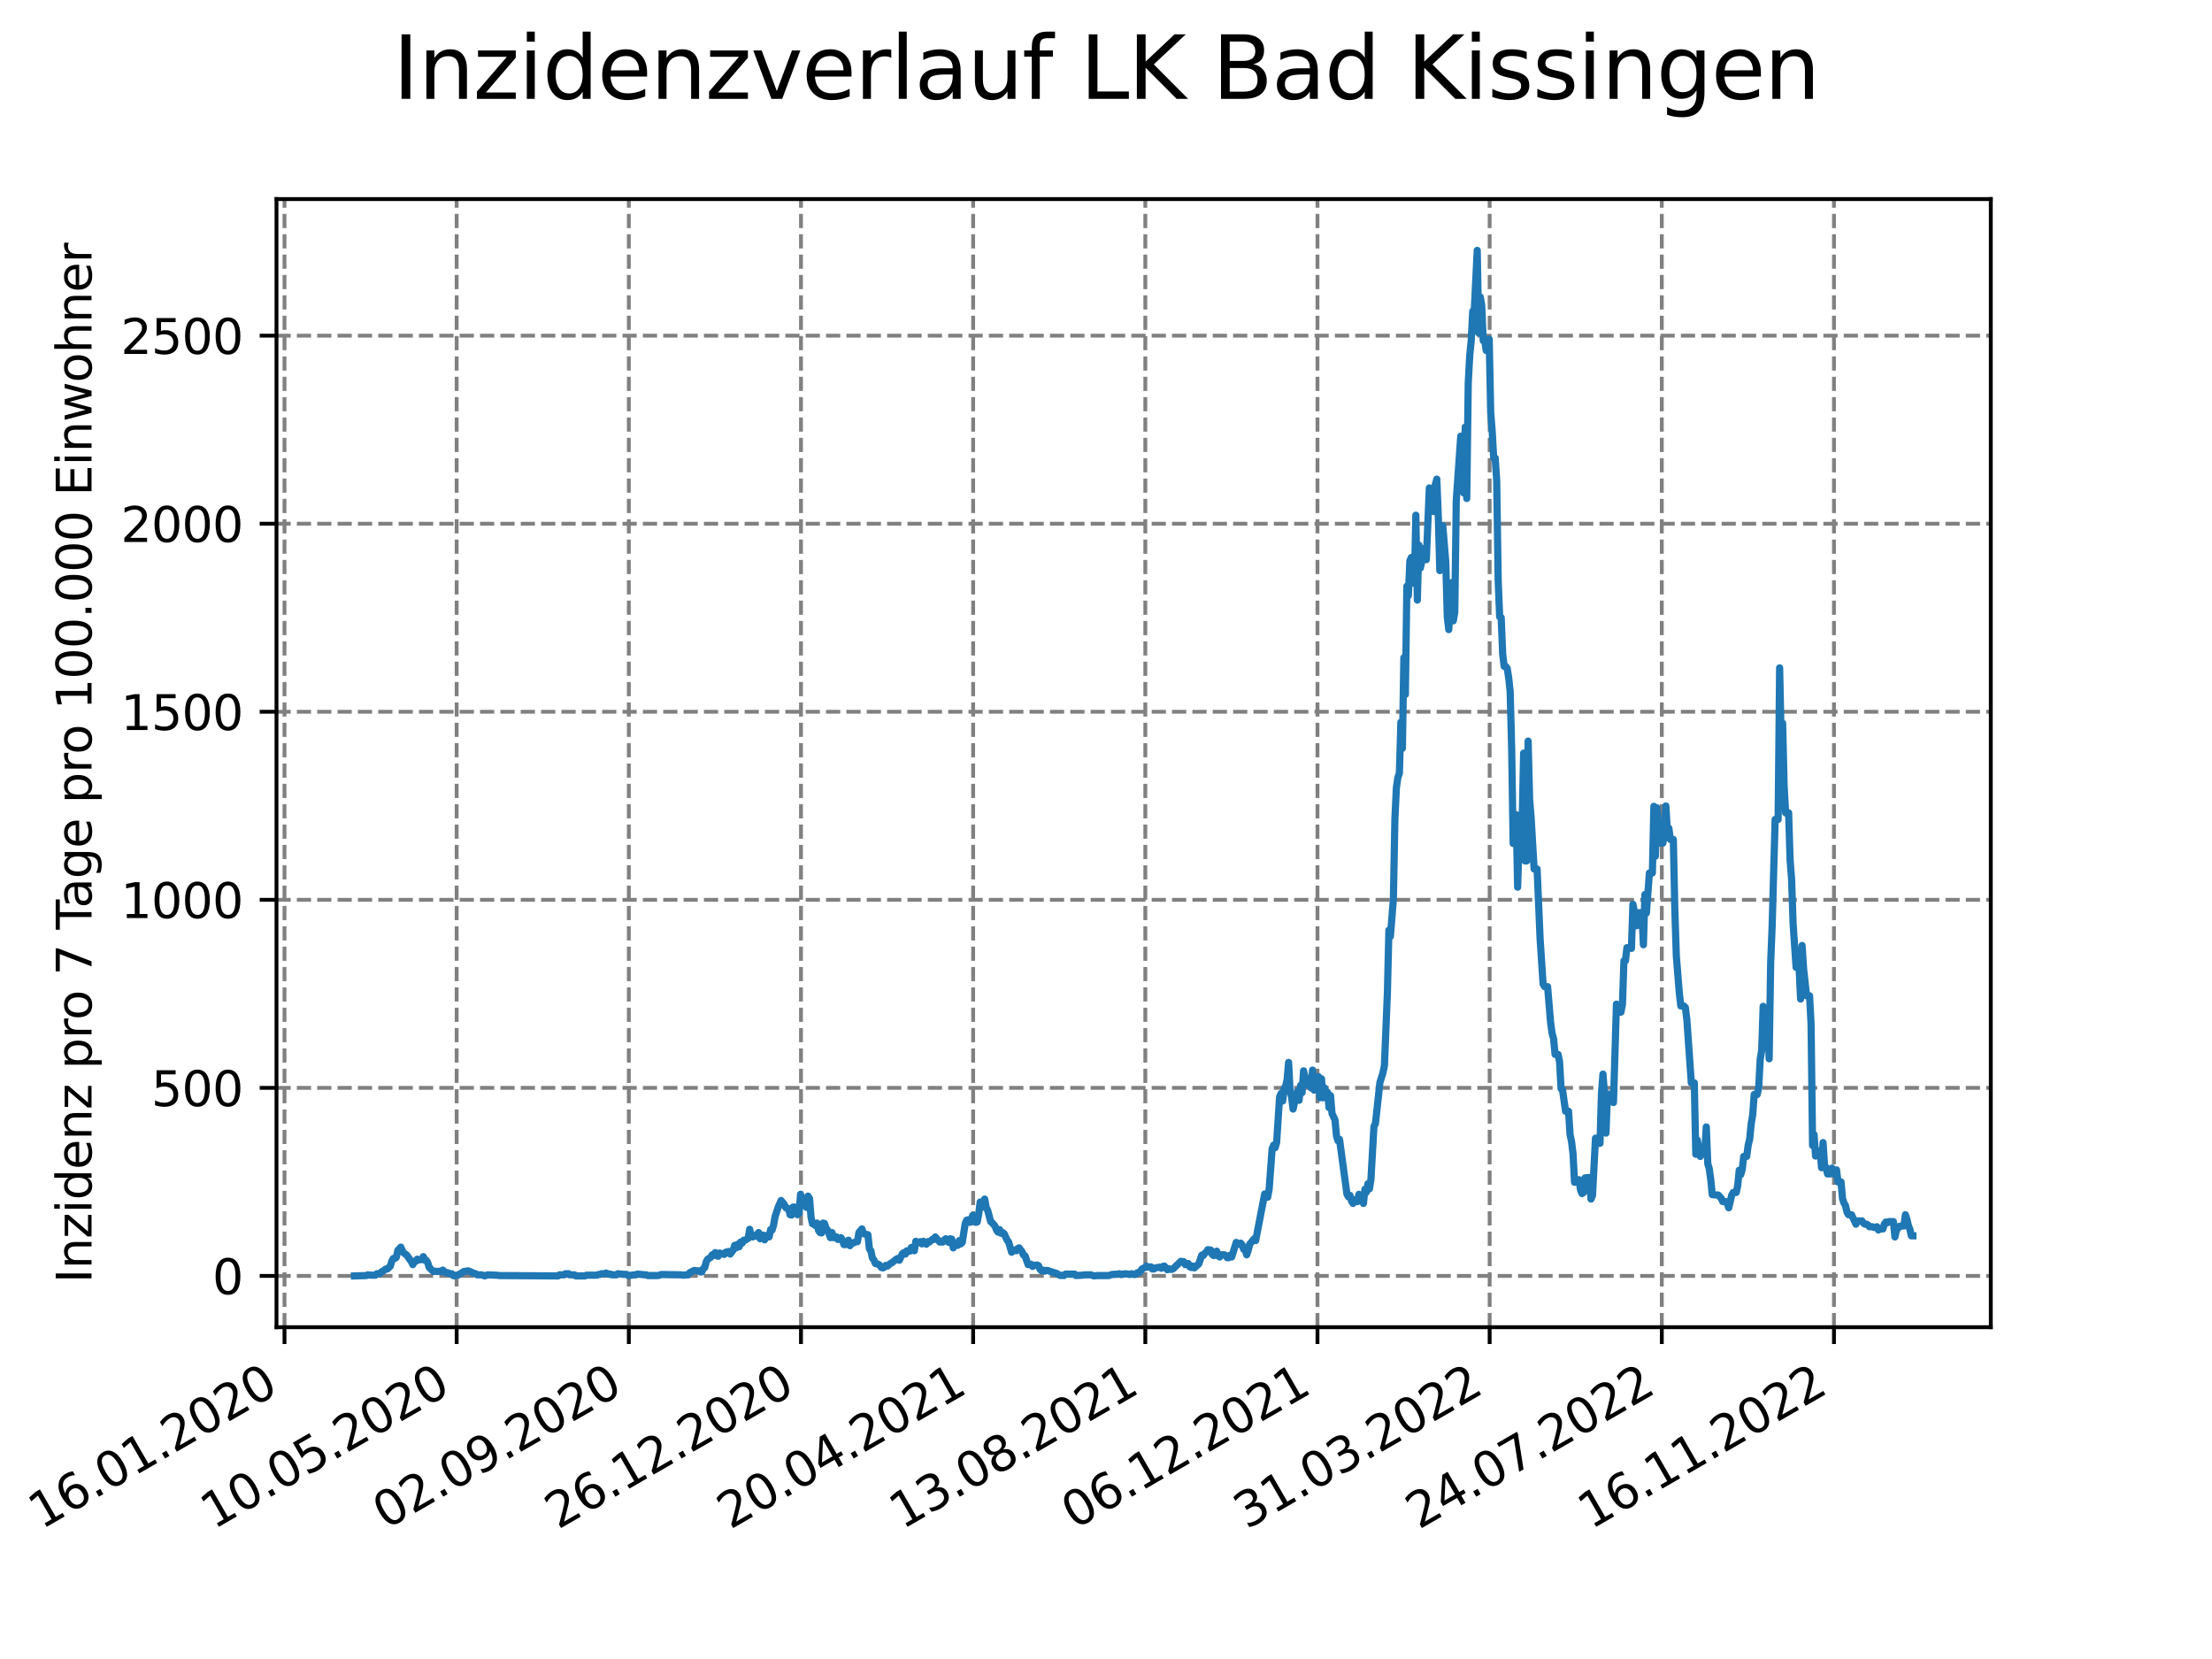 <?xml version="1.0" encoding="utf-8" standalone="no"?>
<!DOCTYPE svg PUBLIC "-//W3C//DTD SVG 1.1//EN"
  "http://www.w3.org/Graphics/SVG/1.1/DTD/svg11.dtd">
<svg xmlns:xlink="http://www.w3.org/1999/xlink" width="460.8pt" height="345.6pt" viewBox="0 0 460.8 345.6" xmlns="http://www.w3.org/2000/svg" version="1.1">
 <defs>
  <style type="text/css">*{stroke-linejoin: round; stroke-linecap: butt}</style>
 </defs>
 <g id="figure_1">
  <g id="patch_1">
   <path d="M 0 345.6 
L 460.8 345.6 
L 460.8 0 
L 0 0 
z
" style="fill: #ffffff"/>
  </g>
  <g id="axes_1">
   <g id="patch_2">
    <path d="M 57.6 276.48 
L 414.72 276.48 
L 414.72 41.472 
L 57.6 41.472 
z
" style="fill: #ffffff"/>
   </g>
   <g id="matplotlib.axis_1">
    <g id="xtick_1">
     <g id="line2d_1">
      <path d="M 59.266 276.48 
L 59.266 41.472 
" clip-path="url(#p00233b7f99)" style="fill: none; stroke-dasharray: 2.96,1.28; stroke-dashoffset: 0; stroke: #808080; stroke-width: 0.8"/>
     </g>
     <g id="line2d_2">
      <defs>
       <path id="m92d0598ef5" d="M 0 0 
L 0 3.5 
" style="stroke: #000000; stroke-width: 0.8"/>
      </defs>
      <g>
       <use xlink:href="#m92d0598ef5" x="59.266" y="276.48" style="stroke: #000000; stroke-width: 0.8"/>
      </g>
     </g>
     <g id="text_1">
      <!-- 16.01.2020 -->
      <g transform="translate(8.641 318.689) rotate(-30) scale(0.1 -0.1)">
       <defs>
        <path id="DejaVuSans-31" d="M 794 531 
L 1825 531 
L 1825 4091 
L 703 3866 
L 703 4441 
L 1819 4666 
L 2450 4666 
L 2450 531 
L 3481 531 
L 3481 0 
L 794 0 
L 794 531 
z
" transform="scale(0.016)"/>
        <path id="DejaVuSans-36" d="M 2113 2584 
Q 1688 2584 1439 2293 
Q 1191 2003 1191 1497 
Q 1191 994 1439 701 
Q 1688 409 2113 409 
Q 2538 409 2786 701 
Q 3034 994 3034 1497 
Q 3034 2003 2786 2293 
Q 2538 2584 2113 2584 
z
M 3366 4563 
L 3366 3988 
Q 3128 4100 2886 4159 
Q 2644 4219 2406 4219 
Q 1781 4219 1451 3797 
Q 1122 3375 1075 2522 
Q 1259 2794 1537 2939 
Q 1816 3084 2150 3084 
Q 2853 3084 3261 2657 
Q 3669 2231 3669 1497 
Q 3669 778 3244 343 
Q 2819 -91 2113 -91 
Q 1303 -91 875 529 
Q 447 1150 447 2328 
Q 447 3434 972 4092 
Q 1497 4750 2381 4750 
Q 2619 4750 2861 4703 
Q 3103 4656 3366 4563 
z
" transform="scale(0.016)"/>
        <path id="DejaVuSans-2e" d="M 684 794 
L 1344 794 
L 1344 0 
L 684 0 
L 684 794 
z
" transform="scale(0.016)"/>
        <path id="DejaVuSans-30" d="M 2034 4250 
Q 1547 4250 1301 3770 
Q 1056 3291 1056 2328 
Q 1056 1369 1301 889 
Q 1547 409 2034 409 
Q 2525 409 2770 889 
Q 3016 1369 3016 2328 
Q 3016 3291 2770 3770 
Q 2525 4250 2034 4250 
z
M 2034 4750 
Q 2819 4750 3233 4129 
Q 3647 3509 3647 2328 
Q 3647 1150 3233 529 
Q 2819 -91 2034 -91 
Q 1250 -91 836 529 
Q 422 1150 422 2328 
Q 422 3509 836 4129 
Q 1250 4750 2034 4750 
z
" transform="scale(0.016)"/>
        <path id="DejaVuSans-32" d="M 1228 531 
L 3431 531 
L 3431 0 
L 469 0 
L 469 531 
Q 828 903 1448 1529 
Q 2069 2156 2228 2338 
Q 2531 2678 2651 2914 
Q 2772 3150 2772 3378 
Q 2772 3750 2511 3984 
Q 2250 4219 1831 4219 
Q 1534 4219 1204 4116 
Q 875 4013 500 3803 
L 500 4441 
Q 881 4594 1212 4672 
Q 1544 4750 1819 4750 
Q 2544 4750 2975 4387 
Q 3406 4025 3406 3419 
Q 3406 3131 3298 2873 
Q 3191 2616 2906 2266 
Q 2828 2175 2409 1742 
Q 1991 1309 1228 531 
z
" transform="scale(0.016)"/>
       </defs>
       <use xlink:href="#DejaVuSans-31"/>
       <use xlink:href="#DejaVuSans-36" x="63.623"/>
       <use xlink:href="#DejaVuSans-2e" x="127.246"/>
       <use xlink:href="#DejaVuSans-30" x="159.033"/>
       <use xlink:href="#DejaVuSans-31" x="222.656"/>
       <use xlink:href="#DejaVuSans-2e" x="286.279"/>
       <use xlink:href="#DejaVuSans-32" x="318.066"/>
       <use xlink:href="#DejaVuSans-30" x="381.689"/>
       <use xlink:href="#DejaVuSans-32" x="445.312"/>
       <use xlink:href="#DejaVuSans-30" x="508.936"/>
      </g>
     </g>
    </g>
    <g id="xtick_2">
     <g id="line2d_3">
      <path d="M 95.131 276.48 
L 95.131 41.472 
" clip-path="url(#p00233b7f99)" style="fill: none; stroke-dasharray: 2.96,1.28; stroke-dashoffset: 0; stroke: #808080; stroke-width: 0.8"/>
     </g>
     <g id="line2d_4">
      <g>
       <use xlink:href="#m92d0598ef5" x="95.131" y="276.48" style="stroke: #000000; stroke-width: 0.8"/>
      </g>
     </g>
     <g id="text_2">
      <!-- 10.05.2020 -->
      <g transform="translate(44.505 318.689) rotate(-30) scale(0.1 -0.1)">
       <defs>
        <path id="DejaVuSans-35" d="M 691 4666 
L 3169 4666 
L 3169 4134 
L 1269 4134 
L 1269 2991 
Q 1406 3038 1543 3061 
Q 1681 3084 1819 3084 
Q 2600 3084 3056 2656 
Q 3513 2228 3513 1497 
Q 3513 744 3044 326 
Q 2575 -91 1722 -91 
Q 1428 -91 1123 -41 
Q 819 9 494 109 
L 494 744 
Q 775 591 1075 516 
Q 1375 441 1709 441 
Q 2250 441 2565 725 
Q 2881 1009 2881 1497 
Q 2881 1984 2565 2268 
Q 2250 2553 1709 2553 
Q 1456 2553 1204 2497 
Q 953 2441 691 2322 
L 691 4666 
z
" transform="scale(0.016)"/>
       </defs>
       <use xlink:href="#DejaVuSans-31"/>
       <use xlink:href="#DejaVuSans-30" x="63.623"/>
       <use xlink:href="#DejaVuSans-2e" x="127.246"/>
       <use xlink:href="#DejaVuSans-30" x="159.033"/>
       <use xlink:href="#DejaVuSans-35" x="222.656"/>
       <use xlink:href="#DejaVuSans-2e" x="286.279"/>
       <use xlink:href="#DejaVuSans-32" x="318.066"/>
       <use xlink:href="#DejaVuSans-30" x="381.689"/>
       <use xlink:href="#DejaVuSans-32" x="445.312"/>
       <use xlink:href="#DejaVuSans-30" x="508.936"/>
      </g>
     </g>
    </g>
    <g id="xtick_3">
     <g id="line2d_5">
      <path d="M 130.996 276.48 
L 130.996 41.472 
" clip-path="url(#p00233b7f99)" style="fill: none; stroke-dasharray: 2.96,1.28; stroke-dashoffset: 0; stroke: #808080; stroke-width: 0.8"/>
     </g>
     <g id="line2d_6">
      <g>
       <use xlink:href="#m92d0598ef5" x="130.996" y="276.48" style="stroke: #000000; stroke-width: 0.8"/>
      </g>
     </g>
     <g id="text_3">
      <!-- 02.09.2020 -->
      <g transform="translate(80.37 318.689) rotate(-30) scale(0.1 -0.1)">
       <defs>
        <path id="DejaVuSans-39" d="M 703 97 
L 703 672 
Q 941 559 1184 500 
Q 1428 441 1663 441 
Q 2288 441 2617 861 
Q 2947 1281 2994 2138 
Q 2813 1869 2534 1725 
Q 2256 1581 1919 1581 
Q 1219 1581 811 2004 
Q 403 2428 403 3163 
Q 403 3881 828 4315 
Q 1253 4750 1959 4750 
Q 2769 4750 3195 4129 
Q 3622 3509 3622 2328 
Q 3622 1225 3098 567 
Q 2575 -91 1691 -91 
Q 1453 -91 1209 -44 
Q 966 3 703 97 
z
M 1959 2075 
Q 2384 2075 2632 2365 
Q 2881 2656 2881 3163 
Q 2881 3666 2632 3958 
Q 2384 4250 1959 4250 
Q 1534 4250 1286 3958 
Q 1038 3666 1038 3163 
Q 1038 2656 1286 2365 
Q 1534 2075 1959 2075 
z
" transform="scale(0.016)"/>
       </defs>
       <use xlink:href="#DejaVuSans-30"/>
       <use xlink:href="#DejaVuSans-32" x="63.623"/>
       <use xlink:href="#DejaVuSans-2e" x="127.246"/>
       <use xlink:href="#DejaVuSans-30" x="159.033"/>
       <use xlink:href="#DejaVuSans-39" x="222.656"/>
       <use xlink:href="#DejaVuSans-2e" x="286.279"/>
       <use xlink:href="#DejaVuSans-32" x="318.066"/>
       <use xlink:href="#DejaVuSans-30" x="381.689"/>
       <use xlink:href="#DejaVuSans-32" x="445.312"/>
       <use xlink:href="#DejaVuSans-30" x="508.936"/>
      </g>
     </g>
    </g>
    <g id="xtick_4">
     <g id="line2d_7">
      <path d="M 166.86 276.48 
L 166.86 41.472 
" clip-path="url(#p00233b7f99)" style="fill: none; stroke-dasharray: 2.96,1.28; stroke-dashoffset: 0; stroke: #808080; stroke-width: 0.8"/>
     </g>
     <g id="line2d_8">
      <g>
       <use xlink:href="#m92d0598ef5" x="166.86" y="276.48" style="stroke: #000000; stroke-width: 0.8"/>
      </g>
     </g>
     <g id="text_4">
      <!-- 26.12.2020 -->
      <g transform="translate(116.235 318.689) rotate(-30) scale(0.1 -0.1)">
       <use xlink:href="#DejaVuSans-32"/>
       <use xlink:href="#DejaVuSans-36" x="63.623"/>
       <use xlink:href="#DejaVuSans-2e" x="127.246"/>
       <use xlink:href="#DejaVuSans-31" x="159.033"/>
       <use xlink:href="#DejaVuSans-32" x="222.656"/>
       <use xlink:href="#DejaVuSans-2e" x="286.279"/>
       <use xlink:href="#DejaVuSans-32" x="318.066"/>
       <use xlink:href="#DejaVuSans-30" x="381.689"/>
       <use xlink:href="#DejaVuSans-32" x="445.312"/>
       <use xlink:href="#DejaVuSans-30" x="508.936"/>
      </g>
     </g>
    </g>
    <g id="xtick_5">
     <g id="line2d_9">
      <path d="M 202.725 276.48 
L 202.725 41.472 
" clip-path="url(#p00233b7f99)" style="fill: none; stroke-dasharray: 2.96,1.28; stroke-dashoffset: 0; stroke: #808080; stroke-width: 0.8"/>
     </g>
     <g id="line2d_10">
      <g>
       <use xlink:href="#m92d0598ef5" x="202.725" y="276.48" style="stroke: #000000; stroke-width: 0.8"/>
      </g>
     </g>
     <g id="text_5">
      <!-- 20.04.2021 -->
      <g transform="translate(152.1 318.689) rotate(-30) scale(0.1 -0.1)">
       <defs>
        <path id="DejaVuSans-34" d="M 2419 4116 
L 825 1625 
L 2419 1625 
L 2419 4116 
z
M 2253 4666 
L 3047 4666 
L 3047 1625 
L 3713 1625 
L 3713 1100 
L 3047 1100 
L 3047 0 
L 2419 0 
L 2419 1100 
L 313 1100 
L 313 1709 
L 2253 4666 
z
" transform="scale(0.016)"/>
       </defs>
       <use xlink:href="#DejaVuSans-32"/>
       <use xlink:href="#DejaVuSans-30" x="63.623"/>
       <use xlink:href="#DejaVuSans-2e" x="127.246"/>
       <use xlink:href="#DejaVuSans-30" x="159.033"/>
       <use xlink:href="#DejaVuSans-34" x="222.656"/>
       <use xlink:href="#DejaVuSans-2e" x="286.279"/>
       <use xlink:href="#DejaVuSans-32" x="318.066"/>
       <use xlink:href="#DejaVuSans-30" x="381.689"/>
       <use xlink:href="#DejaVuSans-32" x="445.312"/>
       <use xlink:href="#DejaVuSans-31" x="508.936"/>
      </g>
     </g>
    </g>
    <g id="xtick_6">
     <g id="line2d_11">
      <path d="M 238.59 276.48 
L 238.59 41.472 
" clip-path="url(#p00233b7f99)" style="fill: none; stroke-dasharray: 2.96,1.28; stroke-dashoffset: 0; stroke: #808080; stroke-width: 0.8"/>
     </g>
     <g id="line2d_12">
      <g>
       <use xlink:href="#m92d0598ef5" x="238.59" y="276.48" style="stroke: #000000; stroke-width: 0.8"/>
      </g>
     </g>
     <g id="text_6">
      <!-- 13.08.2021 -->
      <g transform="translate(187.965 318.689) rotate(-30) scale(0.1 -0.1)">
       <defs>
        <path id="DejaVuSans-33" d="M 2597 2516 
Q 3050 2419 3304 2112 
Q 3559 1806 3559 1356 
Q 3559 666 3084 287 
Q 2609 -91 1734 -91 
Q 1441 -91 1130 -33 
Q 819 25 488 141 
L 488 750 
Q 750 597 1062 519 
Q 1375 441 1716 441 
Q 2309 441 2620 675 
Q 2931 909 2931 1356 
Q 2931 1769 2642 2001 
Q 2353 2234 1838 2234 
L 1294 2234 
L 1294 2753 
L 1863 2753 
Q 2328 2753 2575 2939 
Q 2822 3125 2822 3475 
Q 2822 3834 2567 4026 
Q 2313 4219 1838 4219 
Q 1578 4219 1281 4162 
Q 984 4106 628 3988 
L 628 4550 
Q 988 4650 1302 4700 
Q 1616 4750 1894 4750 
Q 2613 4750 3031 4423 
Q 3450 4097 3450 3541 
Q 3450 3153 3228 2886 
Q 3006 2619 2597 2516 
z
" transform="scale(0.016)"/>
        <path id="DejaVuSans-38" d="M 2034 2216 
Q 1584 2216 1326 1975 
Q 1069 1734 1069 1313 
Q 1069 891 1326 650 
Q 1584 409 2034 409 
Q 2484 409 2743 651 
Q 3003 894 3003 1313 
Q 3003 1734 2745 1975 
Q 2488 2216 2034 2216 
z
M 1403 2484 
Q 997 2584 770 2862 
Q 544 3141 544 3541 
Q 544 4100 942 4425 
Q 1341 4750 2034 4750 
Q 2731 4750 3128 4425 
Q 3525 4100 3525 3541 
Q 3525 3141 3298 2862 
Q 3072 2584 2669 2484 
Q 3125 2378 3379 2068 
Q 3634 1759 3634 1313 
Q 3634 634 3220 271 
Q 2806 -91 2034 -91 
Q 1263 -91 848 271 
Q 434 634 434 1313 
Q 434 1759 690 2068 
Q 947 2378 1403 2484 
z
M 1172 3481 
Q 1172 3119 1398 2916 
Q 1625 2713 2034 2713 
Q 2441 2713 2670 2916 
Q 2900 3119 2900 3481 
Q 2900 3844 2670 4047 
Q 2441 4250 2034 4250 
Q 1625 4250 1398 4047 
Q 1172 3844 1172 3481 
z
" transform="scale(0.016)"/>
       </defs>
       <use xlink:href="#DejaVuSans-31"/>
       <use xlink:href="#DejaVuSans-33" x="63.623"/>
       <use xlink:href="#DejaVuSans-2e" x="127.246"/>
       <use xlink:href="#DejaVuSans-30" x="159.033"/>
       <use xlink:href="#DejaVuSans-38" x="222.656"/>
       <use xlink:href="#DejaVuSans-2e" x="286.279"/>
       <use xlink:href="#DejaVuSans-32" x="318.066"/>
       <use xlink:href="#DejaVuSans-30" x="381.689"/>
       <use xlink:href="#DejaVuSans-32" x="445.312"/>
       <use xlink:href="#DejaVuSans-31" x="508.936"/>
      </g>
     </g>
    </g>
    <g id="xtick_7">
     <g id="line2d_13">
      <path d="M 274.455 276.48 
L 274.455 41.472 
" clip-path="url(#p00233b7f99)" style="fill: none; stroke-dasharray: 2.96,1.28; stroke-dashoffset: 0; stroke: #808080; stroke-width: 0.8"/>
     </g>
     <g id="line2d_14">
      <g>
       <use xlink:href="#m92d0598ef5" x="274.455" y="276.48" style="stroke: #000000; stroke-width: 0.8"/>
      </g>
     </g>
     <g id="text_7">
      <!-- 06.12.2021 -->
      <g transform="translate(223.83 318.689) rotate(-30) scale(0.1 -0.1)">
       <use xlink:href="#DejaVuSans-30"/>
       <use xlink:href="#DejaVuSans-36" x="63.623"/>
       <use xlink:href="#DejaVuSans-2e" x="127.246"/>
       <use xlink:href="#DejaVuSans-31" x="159.033"/>
       <use xlink:href="#DejaVuSans-32" x="222.656"/>
       <use xlink:href="#DejaVuSans-2e" x="286.279"/>
       <use xlink:href="#DejaVuSans-32" x="318.066"/>
       <use xlink:href="#DejaVuSans-30" x="381.689"/>
       <use xlink:href="#DejaVuSans-32" x="445.312"/>
       <use xlink:href="#DejaVuSans-31" x="508.936"/>
      </g>
     </g>
    </g>
    <g id="xtick_8">
     <g id="line2d_15">
      <path d="M 310.32 276.48 
L 310.32 41.472 
" clip-path="url(#p00233b7f99)" style="fill: none; stroke-dasharray: 2.96,1.28; stroke-dashoffset: 0; stroke: #808080; stroke-width: 0.8"/>
     </g>
     <g id="line2d_16">
      <g>
       <use xlink:href="#m92d0598ef5" x="310.32" y="276.48" style="stroke: #000000; stroke-width: 0.8"/>
      </g>
     </g>
     <g id="text_8">
      <!-- 31.03.2022 -->
      <g transform="translate(259.694 318.689) rotate(-30) scale(0.1 -0.1)">
       <use xlink:href="#DejaVuSans-33"/>
       <use xlink:href="#DejaVuSans-31" x="63.623"/>
       <use xlink:href="#DejaVuSans-2e" x="127.246"/>
       <use xlink:href="#DejaVuSans-30" x="159.033"/>
       <use xlink:href="#DejaVuSans-33" x="222.656"/>
       <use xlink:href="#DejaVuSans-2e" x="286.279"/>
       <use xlink:href="#DejaVuSans-32" x="318.066"/>
       <use xlink:href="#DejaVuSans-30" x="381.689"/>
       <use xlink:href="#DejaVuSans-32" x="445.312"/>
       <use xlink:href="#DejaVuSans-32" x="508.936"/>
      </g>
     </g>
    </g>
    <g id="xtick_9">
     <g id="line2d_17">
      <path d="M 346.184 276.48 
L 346.184 41.472 
" clip-path="url(#p00233b7f99)" style="fill: none; stroke-dasharray: 2.96,1.28; stroke-dashoffset: 0; stroke: #808080; stroke-width: 0.8"/>
     </g>
     <g id="line2d_18">
      <g>
       <use xlink:href="#m92d0598ef5" x="346.184" y="276.48" style="stroke: #000000; stroke-width: 0.8"/>
      </g>
     </g>
     <g id="text_9">
      <!-- 24.07.2022 -->
      <g transform="translate(295.559 318.689) rotate(-30) scale(0.1 -0.1)">
       <defs>
        <path id="DejaVuSans-37" d="M 525 4666 
L 3525 4666 
L 3525 4397 
L 1831 0 
L 1172 0 
L 2766 4134 
L 525 4134 
L 525 4666 
z
" transform="scale(0.016)"/>
       </defs>
       <use xlink:href="#DejaVuSans-32"/>
       <use xlink:href="#DejaVuSans-34" x="63.623"/>
       <use xlink:href="#DejaVuSans-2e" x="127.246"/>
       <use xlink:href="#DejaVuSans-30" x="159.033"/>
       <use xlink:href="#DejaVuSans-37" x="222.656"/>
       <use xlink:href="#DejaVuSans-2e" x="286.279"/>
       <use xlink:href="#DejaVuSans-32" x="318.066"/>
       <use xlink:href="#DejaVuSans-30" x="381.689"/>
       <use xlink:href="#DejaVuSans-32" x="445.312"/>
       <use xlink:href="#DejaVuSans-32" x="508.936"/>
      </g>
     </g>
    </g>
    <g id="xtick_10">
     <g id="line2d_19">
      <path d="M 382.049 276.48 
L 382.049 41.472 
" clip-path="url(#p00233b7f99)" style="fill: none; stroke-dasharray: 2.96,1.28; stroke-dashoffset: 0; stroke: #808080; stroke-width: 0.8"/>
     </g>
     <g id="line2d_20">
      <g>
       <use xlink:href="#m92d0598ef5" x="382.049" y="276.48" style="stroke: #000000; stroke-width: 0.8"/>
      </g>
     </g>
     <g id="text_10">
      <!-- 16.11.2022 -->
      <g transform="translate(331.424 318.689) rotate(-30) scale(0.1 -0.1)">
       <use xlink:href="#DejaVuSans-31"/>
       <use xlink:href="#DejaVuSans-36" x="63.623"/>
       <use xlink:href="#DejaVuSans-2e" x="127.246"/>
       <use xlink:href="#DejaVuSans-31" x="159.033"/>
       <use xlink:href="#DejaVuSans-31" x="222.656"/>
       <use xlink:href="#DejaVuSans-2e" x="286.279"/>
       <use xlink:href="#DejaVuSans-32" x="318.066"/>
       <use xlink:href="#DejaVuSans-30" x="381.689"/>
       <use xlink:href="#DejaVuSans-32" x="445.312"/>
       <use xlink:href="#DejaVuSans-32" x="508.936"/>
      </g>
     </g>
    </g>
   </g>
   <g id="matplotlib.axis_2">
    <g id="ytick_1">
     <g id="line2d_21">
      <path d="M 57.6 265.798 
L 414.72 265.798 
" clip-path="url(#p00233b7f99)" style="fill: none; stroke-dasharray: 2.96,1.28; stroke-dashoffset: 0; stroke: #808080; stroke-width: 0.8"/>
     </g>
     <g id="line2d_22">
      <defs>
       <path id="m116fe6f9cc" d="M 0 0 
L -3.5 0 
" style="stroke: #000000; stroke-width: 0.8"/>
      </defs>
      <g>
       <use xlink:href="#m116fe6f9cc" x="57.6" y="265.798" style="stroke: #000000; stroke-width: 0.8"/>
      </g>
     </g>
     <g id="text_11">
      <!-- 0 -->
      <g transform="translate(44.237 269.597) scale(0.1 -0.1)">
       <use xlink:href="#DejaVuSans-30"/>
      </g>
     </g>
    </g>
    <g id="ytick_2">
     <g id="line2d_23">
      <path d="M 57.6 226.623 
L 414.72 226.623 
" clip-path="url(#p00233b7f99)" style="fill: none; stroke-dasharray: 2.96,1.28; stroke-dashoffset: 0; stroke: #808080; stroke-width: 0.8"/>
     </g>
     <g id="line2d_24">
      <g>
       <use xlink:href="#m116fe6f9cc" x="57.6" y="226.623" style="stroke: #000000; stroke-width: 0.8"/>
      </g>
     </g>
     <g id="text_12">
      <!-- 500 -->
      <g transform="translate(31.512 230.422) scale(0.1 -0.1)">
       <use xlink:href="#DejaVuSans-35"/>
       <use xlink:href="#DejaVuSans-30" x="63.623"/>
       <use xlink:href="#DejaVuSans-30" x="127.246"/>
      </g>
     </g>
    </g>
    <g id="ytick_3">
     <g id="line2d_25">
      <path d="M 57.6 187.448 
L 414.72 187.448 
" clip-path="url(#p00233b7f99)" style="fill: none; stroke-dasharray: 2.96,1.28; stroke-dashoffset: 0; stroke: #808080; stroke-width: 0.8"/>
     </g>
     <g id="line2d_26">
      <g>
       <use xlink:href="#m116fe6f9cc" x="57.6" y="187.448" style="stroke: #000000; stroke-width: 0.8"/>
      </g>
     </g>
     <g id="text_13">
      <!-- 1000 -->
      <g transform="translate(25.15 191.247) scale(0.1 -0.1)">
       <use xlink:href="#DejaVuSans-31"/>
       <use xlink:href="#DejaVuSans-30" x="63.623"/>
       <use xlink:href="#DejaVuSans-30" x="127.246"/>
       <use xlink:href="#DejaVuSans-30" x="190.869"/>
      </g>
     </g>
    </g>
    <g id="ytick_4">
     <g id="line2d_27">
      <path d="M 57.6 148.273 
L 414.72 148.273 
" clip-path="url(#p00233b7f99)" style="fill: none; stroke-dasharray: 2.96,1.28; stroke-dashoffset: 0; stroke: #808080; stroke-width: 0.8"/>
     </g>
     <g id="line2d_28">
      <g>
       <use xlink:href="#m116fe6f9cc" x="57.6" y="148.273" style="stroke: #000000; stroke-width: 0.8"/>
      </g>
     </g>
     <g id="text_14">
      <!-- 1500 -->
      <g transform="translate(25.15 152.072) scale(0.1 -0.1)">
       <use xlink:href="#DejaVuSans-31"/>
       <use xlink:href="#DejaVuSans-35" x="63.623"/>
       <use xlink:href="#DejaVuSans-30" x="127.246"/>
       <use xlink:href="#DejaVuSans-30" x="190.869"/>
      </g>
     </g>
    </g>
    <g id="ytick_5">
     <g id="line2d_29">
      <path d="M 57.6 109.098 
L 414.72 109.098 
" clip-path="url(#p00233b7f99)" style="fill: none; stroke-dasharray: 2.96,1.28; stroke-dashoffset: 0; stroke: #808080; stroke-width: 0.8"/>
     </g>
     <g id="line2d_30">
      <g>
       <use xlink:href="#m116fe6f9cc" x="57.6" y="109.098" style="stroke: #000000; stroke-width: 0.8"/>
      </g>
     </g>
     <g id="text_15">
      <!-- 2000 -->
      <g transform="translate(25.15 112.897) scale(0.1 -0.1)">
       <use xlink:href="#DejaVuSans-32"/>
       <use xlink:href="#DejaVuSans-30" x="63.623"/>
       <use xlink:href="#DejaVuSans-30" x="127.246"/>
       <use xlink:href="#DejaVuSans-30" x="190.869"/>
      </g>
     </g>
    </g>
    <g id="ytick_6">
     <g id="line2d_31">
      <path d="M 57.6 69.923 
L 414.72 69.923 
" clip-path="url(#p00233b7f99)" style="fill: none; stroke-dasharray: 2.96,1.28; stroke-dashoffset: 0; stroke: #808080; stroke-width: 0.8"/>
     </g>
     <g id="line2d_32">
      <g>
       <use xlink:href="#m116fe6f9cc" x="57.6" y="69.923" style="stroke: #000000; stroke-width: 0.8"/>
      </g>
     </g>
     <g id="text_16">
      <!-- 2500 -->
      <g transform="translate(25.15 73.722) scale(0.1 -0.1)">
       <use xlink:href="#DejaVuSans-32"/>
       <use xlink:href="#DejaVuSans-35" x="63.623"/>
       <use xlink:href="#DejaVuSans-30" x="127.246"/>
       <use xlink:href="#DejaVuSans-30" x="190.869"/>
      </g>
     </g>
    </g>
    <g id="text_17">
     <!-- Inzidenz pro 7 Tage pro 100.000 Einwohner -->
     <g transform="translate(19.07 267.301) rotate(-90) scale(0.1 -0.1)">
      <defs>
       <path id="DejaVuSans-49" d="M 628 4666 
L 1259 4666 
L 1259 0 
L 628 0 
L 628 4666 
z
" transform="scale(0.016)"/>
       <path id="DejaVuSans-6e" d="M 3513 2113 
L 3513 0 
L 2938 0 
L 2938 2094 
Q 2938 2591 2744 2837 
Q 2550 3084 2163 3084 
Q 1697 3084 1428 2787 
Q 1159 2491 1159 1978 
L 1159 0 
L 581 0 
L 581 3500 
L 1159 3500 
L 1159 2956 
Q 1366 3272 1645 3428 
Q 1925 3584 2291 3584 
Q 2894 3584 3203 3211 
Q 3513 2838 3513 2113 
z
" transform="scale(0.016)"/>
       <path id="DejaVuSans-7a" d="M 353 3500 
L 3084 3500 
L 3084 2975 
L 922 459 
L 3084 459 
L 3084 0 
L 275 0 
L 275 525 
L 2438 3041 
L 353 3041 
L 353 3500 
z
" transform="scale(0.016)"/>
       <path id="DejaVuSans-69" d="M 603 3500 
L 1178 3500 
L 1178 0 
L 603 0 
L 603 3500 
z
M 603 4863 
L 1178 4863 
L 1178 4134 
L 603 4134 
L 603 4863 
z
" transform="scale(0.016)"/>
       <path id="DejaVuSans-64" d="M 2906 2969 
L 2906 4863 
L 3481 4863 
L 3481 0 
L 2906 0 
L 2906 525 
Q 2725 213 2448 61 
Q 2172 -91 1784 -91 
Q 1150 -91 751 415 
Q 353 922 353 1747 
Q 353 2572 751 3078 
Q 1150 3584 1784 3584 
Q 2172 3584 2448 3432 
Q 2725 3281 2906 2969 
z
M 947 1747 
Q 947 1113 1208 752 
Q 1469 391 1925 391 
Q 2381 391 2643 752 
Q 2906 1113 2906 1747 
Q 2906 2381 2643 2742 
Q 2381 3103 1925 3103 
Q 1469 3103 1208 2742 
Q 947 2381 947 1747 
z
" transform="scale(0.016)"/>
       <path id="DejaVuSans-65" d="M 3597 1894 
L 3597 1613 
L 953 1613 
Q 991 1019 1311 708 
Q 1631 397 2203 397 
Q 2534 397 2845 478 
Q 3156 559 3463 722 
L 3463 178 
Q 3153 47 2828 -22 
Q 2503 -91 2169 -91 
Q 1331 -91 842 396 
Q 353 884 353 1716 
Q 353 2575 817 3079 
Q 1281 3584 2069 3584 
Q 2775 3584 3186 3129 
Q 3597 2675 3597 1894 
z
M 3022 2063 
Q 3016 2534 2758 2815 
Q 2500 3097 2075 3097 
Q 1594 3097 1305 2825 
Q 1016 2553 972 2059 
L 3022 2063 
z
" transform="scale(0.016)"/>
       <path id="DejaVuSans-20" transform="scale(0.016)"/>
       <path id="DejaVuSans-70" d="M 1159 525 
L 1159 -1331 
L 581 -1331 
L 581 3500 
L 1159 3500 
L 1159 2969 
Q 1341 3281 1617 3432 
Q 1894 3584 2278 3584 
Q 2916 3584 3314 3078 
Q 3713 2572 3713 1747 
Q 3713 922 3314 415 
Q 2916 -91 2278 -91 
Q 1894 -91 1617 61 
Q 1341 213 1159 525 
z
M 3116 1747 
Q 3116 2381 2855 2742 
Q 2594 3103 2138 3103 
Q 1681 3103 1420 2742 
Q 1159 2381 1159 1747 
Q 1159 1113 1420 752 
Q 1681 391 2138 391 
Q 2594 391 2855 752 
Q 3116 1113 3116 1747 
z
" transform="scale(0.016)"/>
       <path id="DejaVuSans-72" d="M 2631 2963 
Q 2534 3019 2420 3045 
Q 2306 3072 2169 3072 
Q 1681 3072 1420 2755 
Q 1159 2438 1159 1844 
L 1159 0 
L 581 0 
L 581 3500 
L 1159 3500 
L 1159 2956 
Q 1341 3275 1631 3429 
Q 1922 3584 2338 3584 
Q 2397 3584 2469 3576 
Q 2541 3569 2628 3553 
L 2631 2963 
z
" transform="scale(0.016)"/>
       <path id="DejaVuSans-6f" d="M 1959 3097 
Q 1497 3097 1228 2736 
Q 959 2375 959 1747 
Q 959 1119 1226 758 
Q 1494 397 1959 397 
Q 2419 397 2687 759 
Q 2956 1122 2956 1747 
Q 2956 2369 2687 2733 
Q 2419 3097 1959 3097 
z
M 1959 3584 
Q 2709 3584 3137 3096 
Q 3566 2609 3566 1747 
Q 3566 888 3137 398 
Q 2709 -91 1959 -91 
Q 1206 -91 779 398 
Q 353 888 353 1747 
Q 353 2609 779 3096 
Q 1206 3584 1959 3584 
z
" transform="scale(0.016)"/>
       <path id="DejaVuSans-54" d="M -19 4666 
L 3928 4666 
L 3928 4134 
L 2272 4134 
L 2272 0 
L 1638 0 
L 1638 4134 
L -19 4134 
L -19 4666 
z
" transform="scale(0.016)"/>
       <path id="DejaVuSans-61" d="M 2194 1759 
Q 1497 1759 1228 1600 
Q 959 1441 959 1056 
Q 959 750 1161 570 
Q 1363 391 1709 391 
Q 2188 391 2477 730 
Q 2766 1069 2766 1631 
L 2766 1759 
L 2194 1759 
z
M 3341 1997 
L 3341 0 
L 2766 0 
L 2766 531 
Q 2569 213 2275 61 
Q 1981 -91 1556 -91 
Q 1019 -91 701 211 
Q 384 513 384 1019 
Q 384 1609 779 1909 
Q 1175 2209 1959 2209 
L 2766 2209 
L 2766 2266 
Q 2766 2663 2505 2880 
Q 2244 3097 1772 3097 
Q 1472 3097 1187 3025 
Q 903 2953 641 2809 
L 641 3341 
Q 956 3463 1253 3523 
Q 1550 3584 1831 3584 
Q 2591 3584 2966 3190 
Q 3341 2797 3341 1997 
z
" transform="scale(0.016)"/>
       <path id="DejaVuSans-67" d="M 2906 1791 
Q 2906 2416 2648 2759 
Q 2391 3103 1925 3103 
Q 1463 3103 1205 2759 
Q 947 2416 947 1791 
Q 947 1169 1205 825 
Q 1463 481 1925 481 
Q 2391 481 2648 825 
Q 2906 1169 2906 1791 
z
M 3481 434 
Q 3481 -459 3084 -895 
Q 2688 -1331 1869 -1331 
Q 1566 -1331 1297 -1286 
Q 1028 -1241 775 -1147 
L 775 -588 
Q 1028 -725 1275 -790 
Q 1522 -856 1778 -856 
Q 2344 -856 2625 -561 
Q 2906 -266 2906 331 
L 2906 616 
Q 2728 306 2450 153 
Q 2172 0 1784 0 
Q 1141 0 747 490 
Q 353 981 353 1791 
Q 353 2603 747 3093 
Q 1141 3584 1784 3584 
Q 2172 3584 2450 3431 
Q 2728 3278 2906 2969 
L 2906 3500 
L 3481 3500 
L 3481 434 
z
" transform="scale(0.016)"/>
       <path id="DejaVuSans-45" d="M 628 4666 
L 3578 4666 
L 3578 4134 
L 1259 4134 
L 1259 2753 
L 3481 2753 
L 3481 2222 
L 1259 2222 
L 1259 531 
L 3634 531 
L 3634 0 
L 628 0 
L 628 4666 
z
" transform="scale(0.016)"/>
       <path id="DejaVuSans-77" d="M 269 3500 
L 844 3500 
L 1563 769 
L 2278 3500 
L 2956 3500 
L 3675 769 
L 4391 3500 
L 4966 3500 
L 4050 0 
L 3372 0 
L 2619 2869 
L 1863 0 
L 1184 0 
L 269 3500 
z
" transform="scale(0.016)"/>
       <path id="DejaVuSans-68" d="M 3513 2113 
L 3513 0 
L 2938 0 
L 2938 2094 
Q 2938 2591 2744 2837 
Q 2550 3084 2163 3084 
Q 1697 3084 1428 2787 
Q 1159 2491 1159 1978 
L 1159 0 
L 581 0 
L 581 4863 
L 1159 4863 
L 1159 2956 
Q 1366 3272 1645 3428 
Q 1925 3584 2291 3584 
Q 2894 3584 3203 3211 
Q 3513 2838 3513 2113 
z
" transform="scale(0.016)"/>
      </defs>
      <use xlink:href="#DejaVuSans-49"/>
      <use xlink:href="#DejaVuSans-6e" x="29.492"/>
      <use xlink:href="#DejaVuSans-7a" x="92.871"/>
      <use xlink:href="#DejaVuSans-69" x="145.361"/>
      <use xlink:href="#DejaVuSans-64" x="173.145"/>
      <use xlink:href="#DejaVuSans-65" x="236.621"/>
      <use xlink:href="#DejaVuSans-6e" x="298.145"/>
      <use xlink:href="#DejaVuSans-7a" x="361.523"/>
      <use xlink:href="#DejaVuSans-20" x="414.014"/>
      <use xlink:href="#DejaVuSans-70" x="445.801"/>
      <use xlink:href="#DejaVuSans-72" x="509.277"/>
      <use xlink:href="#DejaVuSans-6f" x="548.141"/>
      <use xlink:href="#DejaVuSans-20" x="609.322"/>
      <use xlink:href="#DejaVuSans-37" x="641.109"/>
      <use xlink:href="#DejaVuSans-20" x="704.732"/>
      <use xlink:href="#DejaVuSans-54" x="736.52"/>
      <use xlink:href="#DejaVuSans-61" x="781.104"/>
      <use xlink:href="#DejaVuSans-67" x="842.383"/>
      <use xlink:href="#DejaVuSans-65" x="905.859"/>
      <use xlink:href="#DejaVuSans-20" x="967.383"/>
      <use xlink:href="#DejaVuSans-70" x="999.17"/>
      <use xlink:href="#DejaVuSans-72" x="1062.646"/>
      <use xlink:href="#DejaVuSans-6f" x="1101.51"/>
      <use xlink:href="#DejaVuSans-20" x="1162.691"/>
      <use xlink:href="#DejaVuSans-31" x="1194.479"/>
      <use xlink:href="#DejaVuSans-30" x="1258.102"/>
      <use xlink:href="#DejaVuSans-30" x="1321.725"/>
      <use xlink:href="#DejaVuSans-2e" x="1385.348"/>
      <use xlink:href="#DejaVuSans-30" x="1417.135"/>
      <use xlink:href="#DejaVuSans-30" x="1480.758"/>
      <use xlink:href="#DejaVuSans-30" x="1544.381"/>
      <use xlink:href="#DejaVuSans-20" x="1608.004"/>
      <use xlink:href="#DejaVuSans-45" x="1639.791"/>
      <use xlink:href="#DejaVuSans-69" x="1702.975"/>
      <use xlink:href="#DejaVuSans-6e" x="1730.758"/>
      <use xlink:href="#DejaVuSans-77" x="1794.137"/>
      <use xlink:href="#DejaVuSans-6f" x="1875.924"/>
      <use xlink:href="#DejaVuSans-68" x="1937.105"/>
      <use xlink:href="#DejaVuSans-6e" x="2000.484"/>
      <use xlink:href="#DejaVuSans-65" x="2063.863"/>
      <use xlink:href="#DejaVuSans-72" x="2125.387"/>
     </g>
    </g>
   </g>
   <g id="line2d_33">
    <path d="M 73.833 265.798 
L 76.328 265.722 
L 76.64 265.57 
L 77.263 265.646 
L 78.199 265.646 
L 78.511 265.342 
L 79.134 265.342 
L 79.446 264.963 
L 79.758 264.811 
L 80.382 264.356 
L 80.694 264.356 
L 81.318 263.749 
L 81.629 262.686 
L 81.941 262.155 
L 82.253 262.155 
L 82.565 261.927 
L 82.877 260.485 
L 83.501 259.802 
L 83.813 260.561 
L 84.124 261.016 
L 84.748 261.472 
L 85.372 262.383 
L 85.684 262.762 
L 85.996 263.445 
L 86.307 262.762 
L 86.619 262.762 
L 86.931 262.307 
L 87.243 262.458 
L 87.867 262.383 
L 88.179 261.775 
L 88.491 262.534 
L 88.802 262.534 
L 89.114 263.066 
L 89.426 264.052 
L 90.05 264.659 
L 90.362 264.887 
L 90.674 264.811 
L 90.985 264.887 
L 91.609 264.811 
L 91.921 264.887 
L 92.233 264.584 
L 92.857 265.115 
L 93.169 265.115 
L 93.792 265.342 
L 94.104 265.342 
L 94.416 265.722 
L 94.728 265.798 
L 95.04 265.646 
L 95.352 265.646 
L 96.287 265.115 
L 96.599 264.887 
L 97.535 264.735 
L 98.782 265.267 
L 99.094 265.342 
L 99.406 265.57 
L 100.342 265.57 
L 100.965 265.798 
L 101.589 265.57 
L 103.46 265.646 
L 104.084 265.722 
L 116.247 265.798 
L 116.559 265.57 
L 117.494 265.57 
L 117.806 265.342 
L 118.43 265.342 
L 118.742 265.57 
L 119.677 265.57 
L 119.989 265.798 
L 121.86 265.798 
L 122.172 265.646 
L 124.355 265.646 
L 124.667 265.494 
L 124.979 265.494 
L 125.291 265.342 
L 125.915 265.342 
L 126.227 265.191 
L 126.85 265.418 
L 127.162 265.418 
L 127.474 265.57 
L 128.41 265.57 
L 128.721 265.342 
L 129.345 265.418 
L 130.593 265.494 
L 130.905 265.722 
L 131.528 265.646 
L 132.152 265.57 
L 132.464 265.57 
L 132.776 265.418 
L 133.711 265.494 
L 134.335 265.57 
L 134.647 265.57 
L 134.959 265.722 
L 137.142 265.722 
L 137.766 265.494 
L 141.82 265.57 
L 142.444 265.646 
L 143.067 265.57 
L 143.379 265.57 
L 143.691 265.115 
L 144.627 264.659 
L 145.25 264.735 
L 145.562 264.735 
L 145.874 264.963 
L 146.186 264.963 
L 146.498 264.28 
L 146.81 264.052 
L 147.122 262.838 
L 147.434 262.307 
L 148.057 261.927 
L 148.369 261.396 
L 148.681 261.32 
L 148.993 260.941 
L 149.305 261.624 
L 149.617 261.7 
L 149.929 261.016 
L 150.24 261.168 
L 150.552 261.168 
L 150.864 261.32 
L 151.176 260.865 
L 151.8 260.713 
L 152.112 261.244 
L 152.735 260.409 
L 153.047 259.423 
L 153.359 259.954 
L 153.671 259.195 
L 153.983 259.726 
L 154.295 258.74 
L 154.607 258.967 
L 154.918 258.36 
L 155.23 258.36 
L 155.854 257.981 
L 156.166 256.083 
L 156.478 257.449 
L 156.79 257.677 
L 157.101 257.374 
L 157.413 257.525 
L 158.037 256.766 
L 158.349 258.057 
L 158.661 257.449 
L 158.973 257.298 
L 159.285 258.284 
L 159.596 257.449 
L 159.908 257.298 
L 160.22 257.677 
L 160.532 256.159 
L 160.844 256.235 
L 161.156 255.173 
L 161.468 253.427 
L 162.091 251.53 
L 162.715 250.088 
L 163.339 250.847 
L 163.651 251.53 
L 163.963 251.757 
L 164.274 251.757 
L 164.586 253.048 
L 164.898 253.123 
L 165.21 251.454 
L 165.522 251.454 
L 165.834 251.757 
L 166.146 253.048 
L 166.458 252.744 
L 166.769 248.797 
L 167.081 249.632 
L 167.393 251.15 
L 167.705 250.998 
L 168.017 251.53 
L 168.329 249.177 
L 168.641 249.708 
L 168.952 253.579 
L 169.264 254.945 
L 169.576 255.021 
L 169.888 255.324 
L 170.2 254.793 
L 170.512 256.311 
L 170.824 256.766 
L 171.136 256.842 
L 171.447 254.793 
L 171.759 254.869 
L 172.071 255.856 
L 172.383 256.235 
L 173.007 257.829 
L 173.319 256.766 
L 173.63 257.829 
L 173.942 257.829 
L 174.254 257.677 
L 174.566 258.208 
L 174.878 258.132 
L 175.19 257.829 
L 175.502 258.36 
L 175.814 259.271 
L 176.125 259.271 
L 176.437 259.119 
L 176.749 258.36 
L 177.061 259.499 
L 177.373 258.967 
L 177.685 258.967 
L 178.308 258.664 
L 178.62 258.664 
L 178.932 256.766 
L 179.556 256.007 
L 179.868 256.994 
L 180.803 257.222 
L 181.115 260.182 
L 181.427 260.561 
L 181.739 262.079 
L 182.051 262.458 
L 182.363 263.217 
L 182.987 263.369 
L 183.298 263.597 
L 183.61 264.052 
L 183.922 264.128 
L 184.234 263.976 
L 184.546 263.597 
L 184.858 263.749 
L 185.481 263.217 
L 185.793 263.066 
L 186.729 262.307 
L 187.041 262.155 
L 187.353 262.534 
L 187.976 261.168 
L 188.288 260.941 
L 188.6 261.244 
L 188.912 260.561 
L 189.224 260.713 
L 189.536 260.637 
L 189.848 259.878 
L 190.159 260.409 
L 190.471 260.561 
L 190.783 258.588 
L 191.095 258.891 
L 191.719 258.664 
L 192.031 259.119 
L 192.343 258.588 
L 192.654 258.816 
L 192.966 259.195 
L 193.278 258.664 
L 193.59 258.74 
L 194.214 258.208 
L 194.526 258.208 
L 194.837 257.677 
L 195.773 258.74 
L 196.397 258.74 
L 196.709 258.284 
L 197.021 258.057 
L 197.644 258.816 
L 197.956 258.057 
L 198.268 258.132 
L 198.58 259.954 
L 198.892 259.043 
L 199.516 259.423 
L 199.827 258.436 
L 200.139 259.119 
L 200.451 258.816 
L 201.075 254.869 
L 201.387 254.186 
L 201.699 254.11 
L 202.01 254.641 
L 202.322 254.11 
L 202.634 253.199 
L 202.946 254.262 
L 203.258 254.641 
L 203.57 254.565 
L 203.882 252.896 
L 204.194 250.391 
L 204.505 250.619 
L 204.817 251.454 
L 205.129 249.784 
L 205.441 251.53 
L 205.753 252.137 
L 206.377 254.49 
L 206.688 254.717 
L 207.312 255.476 
L 207.624 256.311 
L 207.936 256.69 
L 208.248 256.159 
L 208.56 256.918 
L 208.872 256.766 
L 209.183 256.994 
L 209.807 258.36 
L 210.119 258.74 
L 210.743 260.865 
L 211.055 260.485 
L 211.366 260.409 
L 211.678 260.561 
L 211.99 260.106 
L 212.302 259.954 
L 212.926 260.789 
L 213.238 261.472 
L 213.55 261.624 
L 214.173 263.445 
L 214.797 263.369 
L 215.109 263.825 
L 215.421 263.597 
L 216.045 263.521 
L 216.356 263.673 
L 216.668 264.432 
L 216.98 264.735 
L 217.292 264.584 
L 217.604 264.811 
L 217.916 264.659 
L 218.228 264.659 
L 218.851 264.887 
L 220.099 265.267 
L 220.723 265.646 
L 221.034 265.722 
L 221.346 265.646 
L 221.658 265.722 
L 221.97 265.418 
L 223.841 265.418 
L 224.153 265.722 
L 225.401 265.646 
L 226.024 265.57 
L 227.272 265.57 
L 227.895 265.798 
L 228.519 265.722 
L 231.014 265.722 
L 231.638 265.494 
L 232.885 265.418 
L 233.197 265.342 
L 233.509 265.494 
L 234.445 265.342 
L 235.38 265.494 
L 235.692 265.342 
L 236.316 265.494 
L 236.628 265.418 
L 236.94 265.115 
L 237.252 265.115 
L 237.563 264.887 
L 237.875 264.356 
L 238.499 264.052 
L 238.811 263.749 
L 239.123 263.976 
L 239.746 263.9 
L 240.058 264.356 
L 240.37 264.356 
L 240.682 264.128 
L 241.618 263.976 
L 241.93 264.204 
L 242.241 263.825 
L 242.553 263.749 
L 243.177 264.508 
L 243.489 264.28 
L 243.801 264.432 
L 244.113 264.432 
L 244.425 264.28 
L 245.048 263.673 
L 245.984 262.762 
L 246.608 262.838 
L 246.919 263.445 
L 247.543 263.217 
L 247.855 263.9 
L 248.167 264.052 
L 248.479 263.749 
L 248.791 264.128 
L 249.726 263.293 
L 250.35 261.472 
L 250.662 261.548 
L 250.974 261.092 
L 251.286 260.865 
L 251.597 260.333 
L 252.221 260.409 
L 252.533 261.32 
L 252.845 261.548 
L 253.157 261.472 
L 253.469 260.637 
L 253.781 261.624 
L 254.092 261.851 
L 254.404 261.396 
L 255.028 261.396 
L 255.34 261.548 
L 255.652 262.003 
L 255.964 262.003 
L 256.275 261.472 
L 256.587 261.851 
L 257.523 258.816 
L 258.147 259.195 
L 258.459 258.967 
L 258.77 259.347 
L 259.082 260.258 
L 259.394 260.333 
L 259.706 261.396 
L 260.018 260.485 
L 260.33 259.195 
L 261.265 258.057 
L 261.577 258.436 
L 263.448 248.722 
L 263.76 248.797 
L 264.072 249.405 
L 264.384 247.735 
L 265.008 239.311 
L 265.32 238.552 
L 265.632 239.083 
L 265.943 238.02 
L 266.567 228.458 
L 266.879 227.775 
L 267.191 229.368 
L 267.503 226.864 
L 267.815 226.257 
L 268.126 224.966 
L 268.438 221.324 
L 268.75 227.319 
L 269.062 228.534 
L 269.374 231.038 
L 269.998 228.23 
L 270.31 227.319 
L 270.621 229.217 
L 270.933 226.105 
L 271.245 227.623 
L 271.557 223.069 
L 272.181 225.725 
L 272.493 225.953 
L 272.804 225.042 
L 273.116 226.636 
L 273.428 222.917 
L 273.74 227.092 
L 274.052 225.194 
L 274.364 225.422 
L 274.676 224.283 
L 274.988 228.685 
L 275.299 224.739 
L 275.611 228.685 
L 275.923 226.636 
L 276.235 228.078 
L 276.547 227.547 
L 276.859 230.734 
L 277.171 228.23 
L 277.483 231.949 
L 278.106 233.315 
L 278.418 236.654 
L 278.73 237.641 
L 279.042 237.337 
L 280.601 248.797 
L 280.913 249.329 
L 281.225 249.025 
L 281.537 250.164 
L 281.849 250.695 
L 282.161 250.391 
L 282.472 249.86 
L 282.784 250.315 
L 283.096 248.797 
L 283.72 249.48 
L 284.032 250.695 
L 284.344 247.735 
L 284.655 248.342 
L 284.967 246.596 
L 285.279 247.659 
L 285.591 245.686 
L 286.215 234.681 
L 286.527 234.074 
L 287.462 225.498 
L 288.086 223.524 
L 288.398 222.007 
L 289.022 206.752 
L 289.333 193.774 
L 289.645 195.064 
L 290.269 187.247 
L 290.581 170.626 
L 290.893 164.099 
L 291.205 161.974 
L 291.517 161.063 
L 291.828 150.438 
L 292.14 155.902 
L 292.452 137.004 
L 292.764 144.67 
L 293.076 122.129 
L 293.388 124.102 
L 293.7 116.816 
L 294.012 116.133 
L 294.323 116.285 
L 294.635 121.522 
L 294.947 107.33 
L 295.259 125.013 
L 295.571 113.553 
L 295.883 118.334 
L 296.818 114.16 
L 297.13 116.589 
L 297.754 101.638 
L 298.066 102.396 
L 298.378 106.495 
L 298.69 106.571 
L 299.001 100.954 
L 299.313 99.816 
L 299.625 107.557 
L 299.937 118.866 
L 300.249 115.147 
L 300.561 109.531 
L 301.184 117.12 
L 301.496 128.504 
L 301.808 131.161 
L 302.12 125.089 
L 302.432 121.37 
L 302.744 129.339 
L 303.056 127.518 
L 303.368 104.218 
L 304.303 90.86 
L 304.615 93.669 
L 304.927 102.7 
L 305.239 88.963 
L 305.551 103.838 
L 305.862 79.78 
L 306.174 74.012 
L 306.486 70.9 
L 306.798 64.829 
L 307.11 64.829 
L 307.734 52.154 
L 308.046 69.382 
L 308.357 61.869 
L 308.669 63.538 
L 308.981 70.976 
L 309.293 70.976 
L 309.605 73.025 
L 310.229 70.672 
L 310.541 85.927 
L 310.852 89.874 
L 311.164 95.414 
L 311.476 95.414 
L 311.788 100.044 
L 312.1 121.067 
L 312.412 128.504 
L 312.724 128.656 
L 313.035 136.246 
L 313.347 138.826 
L 313.659 138.826 
L 313.971 139.205 
L 314.283 141.179 
L 314.595 144.063 
L 314.907 155.826 
L 315.219 175.711 
L 315.53 169.715 
L 315.842 169.715 
L 316.154 184.818 
L 316.466 174.421 
L 316.778 177.76 
L 317.09 171.309 
L 317.402 156.889 
L 317.713 179.354 
L 318.025 179.354 
L 318.337 154.384 
L 318.649 166.603 
L 318.961 170.322 
L 319.585 181.023 
L 320.208 181.023 
L 320.832 195.595 
L 321.456 205.006 
L 321.768 205.537 
L 322.391 205.537 
L 323.015 212.975 
L 323.327 215.252 
L 323.639 216.39 
L 323.951 219.654 
L 324.575 219.654 
L 324.886 221.172 
L 325.198 226.788 
L 325.51 227.092 
L 326.134 231.493 
L 326.758 231.493 
L 327.07 236.351 
L 327.381 237.793 
L 327.693 240.373 
L 328.005 246.293 
L 328.317 245.762 
L 328.941 245.762 
L 329.253 247.887 
L 329.564 248.646 
L 329.876 248.418 
L 330.188 245.382 
L 330.812 245.306 
L 331.124 245.306 
L 331.436 249.784 
L 331.748 249.025 
L 332.371 237.11 
L 332.683 238.172 
L 333.307 238.172 
L 333.619 227.623 
L 333.931 223.752 
L 334.242 227.85 
L 334.554 236.047 
L 334.866 227.926 
L 335.49 227.926 
L 335.802 228.458 
L 336.114 229.672 
L 336.737 209.18 
L 337.049 210.926 
L 337.673 210.85 
L 337.985 209.18 
L 338.297 200.149 
L 338.609 200.149 
L 338.92 197.417 
L 339.856 197.568 
L 340.168 188.385 
L 340.48 189.903 
L 340.792 192.863 
L 341.104 192.787 
L 341.415 190.131 
L 342.039 190.131 
L 342.351 196.81 
L 342.663 186.336 
L 342.975 190.207 
L 343.599 181.858 
L 344.222 181.858 
L 344.534 167.97 
L 344.846 178.367 
L 345.158 168.273 
L 345.782 175.635 
L 346.405 175.635 
L 346.717 173.738 
L 347.029 167.894 
L 347.341 173.13 
L 347.653 172.523 
L 347.965 174.876 
L 348.588 174.876 
L 348.9 189.675 
L 349.212 199.162 
L 349.836 206.904 
L 350.148 209.56 
L 350.771 209.56 
L 351.083 209.863 
L 351.395 212.292 
L 352.331 225.574 
L 352.955 225.574 
L 353.266 240.449 
L 353.578 237.489 
L 354.202 240.904 
L 354.514 239.994 
L 355.138 239.994 
L 355.449 234.757 
L 355.761 242.422 
L 356.073 243.485 
L 356.385 245.762 
L 356.697 248.873 
L 357.944 248.949 
L 358.568 249.632 
L 358.88 250.315 
L 359.504 250.315 
L 359.816 250.695 
L 360.128 251.606 
L 360.751 248.949 
L 361.063 248.418 
L 361.687 248.418 
L 361.999 246.976 
L 362.311 243.788 
L 362.622 244.699 
L 362.934 243.637 
L 363.246 240.904 
L 363.87 240.904 
L 364.182 238.552 
L 364.494 237.261 
L 364.806 234.074 
L 365.117 232.252 
L 365.429 228.002 
L 366.053 228.002 
L 366.365 226.636 
L 366.677 220.716 
L 366.989 218.819 
L 367.3 209.636 
L 367.612 210.471 
L 368.236 210.471 
L 368.548 220.565 
L 368.86 200.604 
L 369.172 192.863 
L 369.795 170.702 
L 370.419 170.702 
L 370.731 139.13 
L 371.043 153.777 
L 371.355 150.666 
L 371.667 163.719 
L 371.978 169.336 
L 372.602 169.336 
L 372.914 179.202 
L 373.226 183.224 
L 373.538 192.484 
L 374.162 201.515 
L 374.785 201.515 
L 375.097 208.118 
L 375.409 196.961 
L 375.721 201.819 
L 376.345 207.435 
L 376.968 207.435 
L 377.28 213.355 
L 377.592 238.628 
L 377.904 236.351 
L 378.216 240.828 
L 378.528 239.766 
L 379.151 239.766 
L 379.463 243.257 
L 379.775 238.02 
L 380.087 242.802 
L 380.399 243.181 
L 380.711 244.547 
L 381.335 244.547 
L 381.646 243.333 
L 381.958 244.547 
L 382.27 244.547 
L 382.582 243.712 
L 382.894 246.217 
L 383.518 246.217 
L 383.829 249.708 
L 384.141 250.619 
L 384.453 251.15 
L 384.765 252.516 
L 385.077 253.048 
L 385.701 253.048 
L 386.636 255.021 
L 386.948 254.338 
L 387.884 254.338 
L 388.196 254.793 
L 388.507 255.021 
L 388.819 255.021 
L 389.131 255.173 
L 389.443 255.552 
L 390.067 255.552 
L 390.379 255.704 
L 390.691 255.704 
L 391.002 255.552 
L 391.314 256.235 
L 391.626 256.007 
L 392.25 256.007 
L 392.562 254.945 
L 392.874 254.565 
L 393.186 254.717 
L 393.497 254.49 
L 394.433 254.49 
L 394.745 257.677 
L 395.057 256.311 
L 395.68 255.476 
L 396.304 255.4 
L 396.616 255.4 
L 396.928 253.048 
L 397.24 253.958 
L 397.552 255.324 
L 397.864 256.083 
L 398.175 257.449 
L 398.487 257.449 
L 398.487 257.449 
" clip-path="url(#p00233b7f99)" style="fill: none; stroke: #1f77b4; stroke-width: 1.5; stroke-linecap: square"/>
   </g>
   <g id="patch_3">
    <path d="M 57.6 276.48 
L 57.6 41.472 
" style="fill: none; stroke: #000000; stroke-width: 0.8; stroke-linejoin: miter; stroke-linecap: square"/>
   </g>
   <g id="patch_4">
    <path d="M 414.72 276.48 
L 414.72 41.472 
" style="fill: none; stroke: #000000; stroke-width: 0.8; stroke-linejoin: miter; stroke-linecap: square"/>
   </g>
   <g id="patch_5">
    <path d="M 57.6 276.48 
L 414.72 276.48 
" style="fill: none; stroke: #000000; stroke-width: 0.8; stroke-linejoin: miter; stroke-linecap: square"/>
   </g>
   <g id="patch_6">
    <path d="M 57.6 41.472 
L 414.72 41.472 
" style="fill: none; stroke: #000000; stroke-width: 0.8; stroke-linejoin: miter; stroke-linecap: square"/>
   </g>
  </g>
  <g id="text_18">
   <!-- Inzidenzverlauf LK Bad Kissingen -->
   <g transform="translate(81.847 20.589) scale(0.18 -0.18)">
    <defs>
     <path id="DejaVuSans-76" d="M 191 3500 
L 800 3500 
L 1894 563 
L 2988 3500 
L 3597 3500 
L 2284 0 
L 1503 0 
L 191 3500 
z
" transform="scale(0.016)"/>
     <path id="DejaVuSans-6c" d="M 603 4863 
L 1178 4863 
L 1178 0 
L 603 0 
L 603 4863 
z
" transform="scale(0.016)"/>
     <path id="DejaVuSans-75" d="M 544 1381 
L 544 3500 
L 1119 3500 
L 1119 1403 
Q 1119 906 1312 657 
Q 1506 409 1894 409 
Q 2359 409 2629 706 
Q 2900 1003 2900 1516 
L 2900 3500 
L 3475 3500 
L 3475 0 
L 2900 0 
L 2900 538 
Q 2691 219 2414 64 
Q 2138 -91 1772 -91 
Q 1169 -91 856 284 
Q 544 659 544 1381 
z
M 1991 3584 
L 1991 3584 
z
" transform="scale(0.016)"/>
     <path id="DejaVuSans-66" d="M 2375 4863 
L 2375 4384 
L 1825 4384 
Q 1516 4384 1395 4259 
Q 1275 4134 1275 3809 
L 1275 3500 
L 2222 3500 
L 2222 3053 
L 1275 3053 
L 1275 0 
L 697 0 
L 697 3053 
L 147 3053 
L 147 3500 
L 697 3500 
L 697 3744 
Q 697 4328 969 4595 
Q 1241 4863 1831 4863 
L 2375 4863 
z
" transform="scale(0.016)"/>
     <path id="DejaVuSans-4c" d="M 628 4666 
L 1259 4666 
L 1259 531 
L 3531 531 
L 3531 0 
L 628 0 
L 628 4666 
z
" transform="scale(0.016)"/>
     <path id="DejaVuSans-4b" d="M 628 4666 
L 1259 4666 
L 1259 2694 
L 3353 4666 
L 4166 4666 
L 1850 2491 
L 4331 0 
L 3500 0 
L 1259 2247 
L 1259 0 
L 628 0 
L 628 4666 
z
" transform="scale(0.016)"/>
     <path id="DejaVuSans-42" d="M 1259 2228 
L 1259 519 
L 2272 519 
Q 2781 519 3026 730 
Q 3272 941 3272 1375 
Q 3272 1813 3026 2020 
Q 2781 2228 2272 2228 
L 1259 2228 
z
M 1259 4147 
L 1259 2741 
L 2194 2741 
Q 2656 2741 2882 2914 
Q 3109 3088 3109 3444 
Q 3109 3797 2882 3972 
Q 2656 4147 2194 4147 
L 1259 4147 
z
M 628 4666 
L 2241 4666 
Q 2963 4666 3353 4366 
Q 3744 4066 3744 3513 
Q 3744 3084 3544 2831 
Q 3344 2578 2956 2516 
Q 3422 2416 3680 2098 
Q 3938 1781 3938 1306 
Q 3938 681 3513 340 
Q 3088 0 2303 0 
L 628 0 
L 628 4666 
z
" transform="scale(0.016)"/>
     <path id="DejaVuSans-73" d="M 2834 3397 
L 2834 2853 
Q 2591 2978 2328 3040 
Q 2066 3103 1784 3103 
Q 1356 3103 1142 2972 
Q 928 2841 928 2578 
Q 928 2378 1081 2264 
Q 1234 2150 1697 2047 
L 1894 2003 
Q 2506 1872 2764 1633 
Q 3022 1394 3022 966 
Q 3022 478 2636 193 
Q 2250 -91 1575 -91 
Q 1294 -91 989 -36 
Q 684 19 347 128 
L 347 722 
Q 666 556 975 473 
Q 1284 391 1588 391 
Q 1994 391 2212 530 
Q 2431 669 2431 922 
Q 2431 1156 2273 1281 
Q 2116 1406 1581 1522 
L 1381 1569 
Q 847 1681 609 1914 
Q 372 2147 372 2553 
Q 372 3047 722 3315 
Q 1072 3584 1716 3584 
Q 2034 3584 2315 3537 
Q 2597 3491 2834 3397 
z
" transform="scale(0.016)"/>
    </defs>
    <use xlink:href="#DejaVuSans-49"/>
    <use xlink:href="#DejaVuSans-6e" x="29.492"/>
    <use xlink:href="#DejaVuSans-7a" x="92.871"/>
    <use xlink:href="#DejaVuSans-69" x="145.361"/>
    <use xlink:href="#DejaVuSans-64" x="173.145"/>
    <use xlink:href="#DejaVuSans-65" x="236.621"/>
    <use xlink:href="#DejaVuSans-6e" x="298.145"/>
    <use xlink:href="#DejaVuSans-7a" x="361.523"/>
    <use xlink:href="#DejaVuSans-76" x="414.014"/>
    <use xlink:href="#DejaVuSans-65" x="473.193"/>
    <use xlink:href="#DejaVuSans-72" x="534.717"/>
    <use xlink:href="#DejaVuSans-6c" x="575.83"/>
    <use xlink:href="#DejaVuSans-61" x="603.613"/>
    <use xlink:href="#DejaVuSans-75" x="664.893"/>
    <use xlink:href="#DejaVuSans-66" x="728.271"/>
    <use xlink:href="#DejaVuSans-20" x="763.477"/>
    <use xlink:href="#DejaVuSans-4c" x="795.264"/>
    <use xlink:href="#DejaVuSans-4b" x="850.977"/>
    <use xlink:href="#DejaVuSans-20" x="916.553"/>
    <use xlink:href="#DejaVuSans-42" x="948.34"/>
    <use xlink:href="#DejaVuSans-61" x="1016.943"/>
    <use xlink:href="#DejaVuSans-64" x="1078.223"/>
    <use xlink:href="#DejaVuSans-20" x="1141.699"/>
    <use xlink:href="#DejaVuSans-4b" x="1173.486"/>
    <use xlink:href="#DejaVuSans-69" x="1239.062"/>
    <use xlink:href="#DejaVuSans-73" x="1266.846"/>
    <use xlink:href="#DejaVuSans-73" x="1318.945"/>
    <use xlink:href="#DejaVuSans-69" x="1371.045"/>
    <use xlink:href="#DejaVuSans-6e" x="1398.828"/>
    <use xlink:href="#DejaVuSans-67" x="1462.207"/>
    <use xlink:href="#DejaVuSans-65" x="1525.684"/>
    <use xlink:href="#DejaVuSans-6e" x="1587.207"/>
   </g>
  </g>
 </g>
 <defs>
  <clipPath id="p00233b7f99">
   <rect x="57.6" y="41.472" width="357.12" height="235.008"/>
  </clipPath>
 </defs>
</svg>
